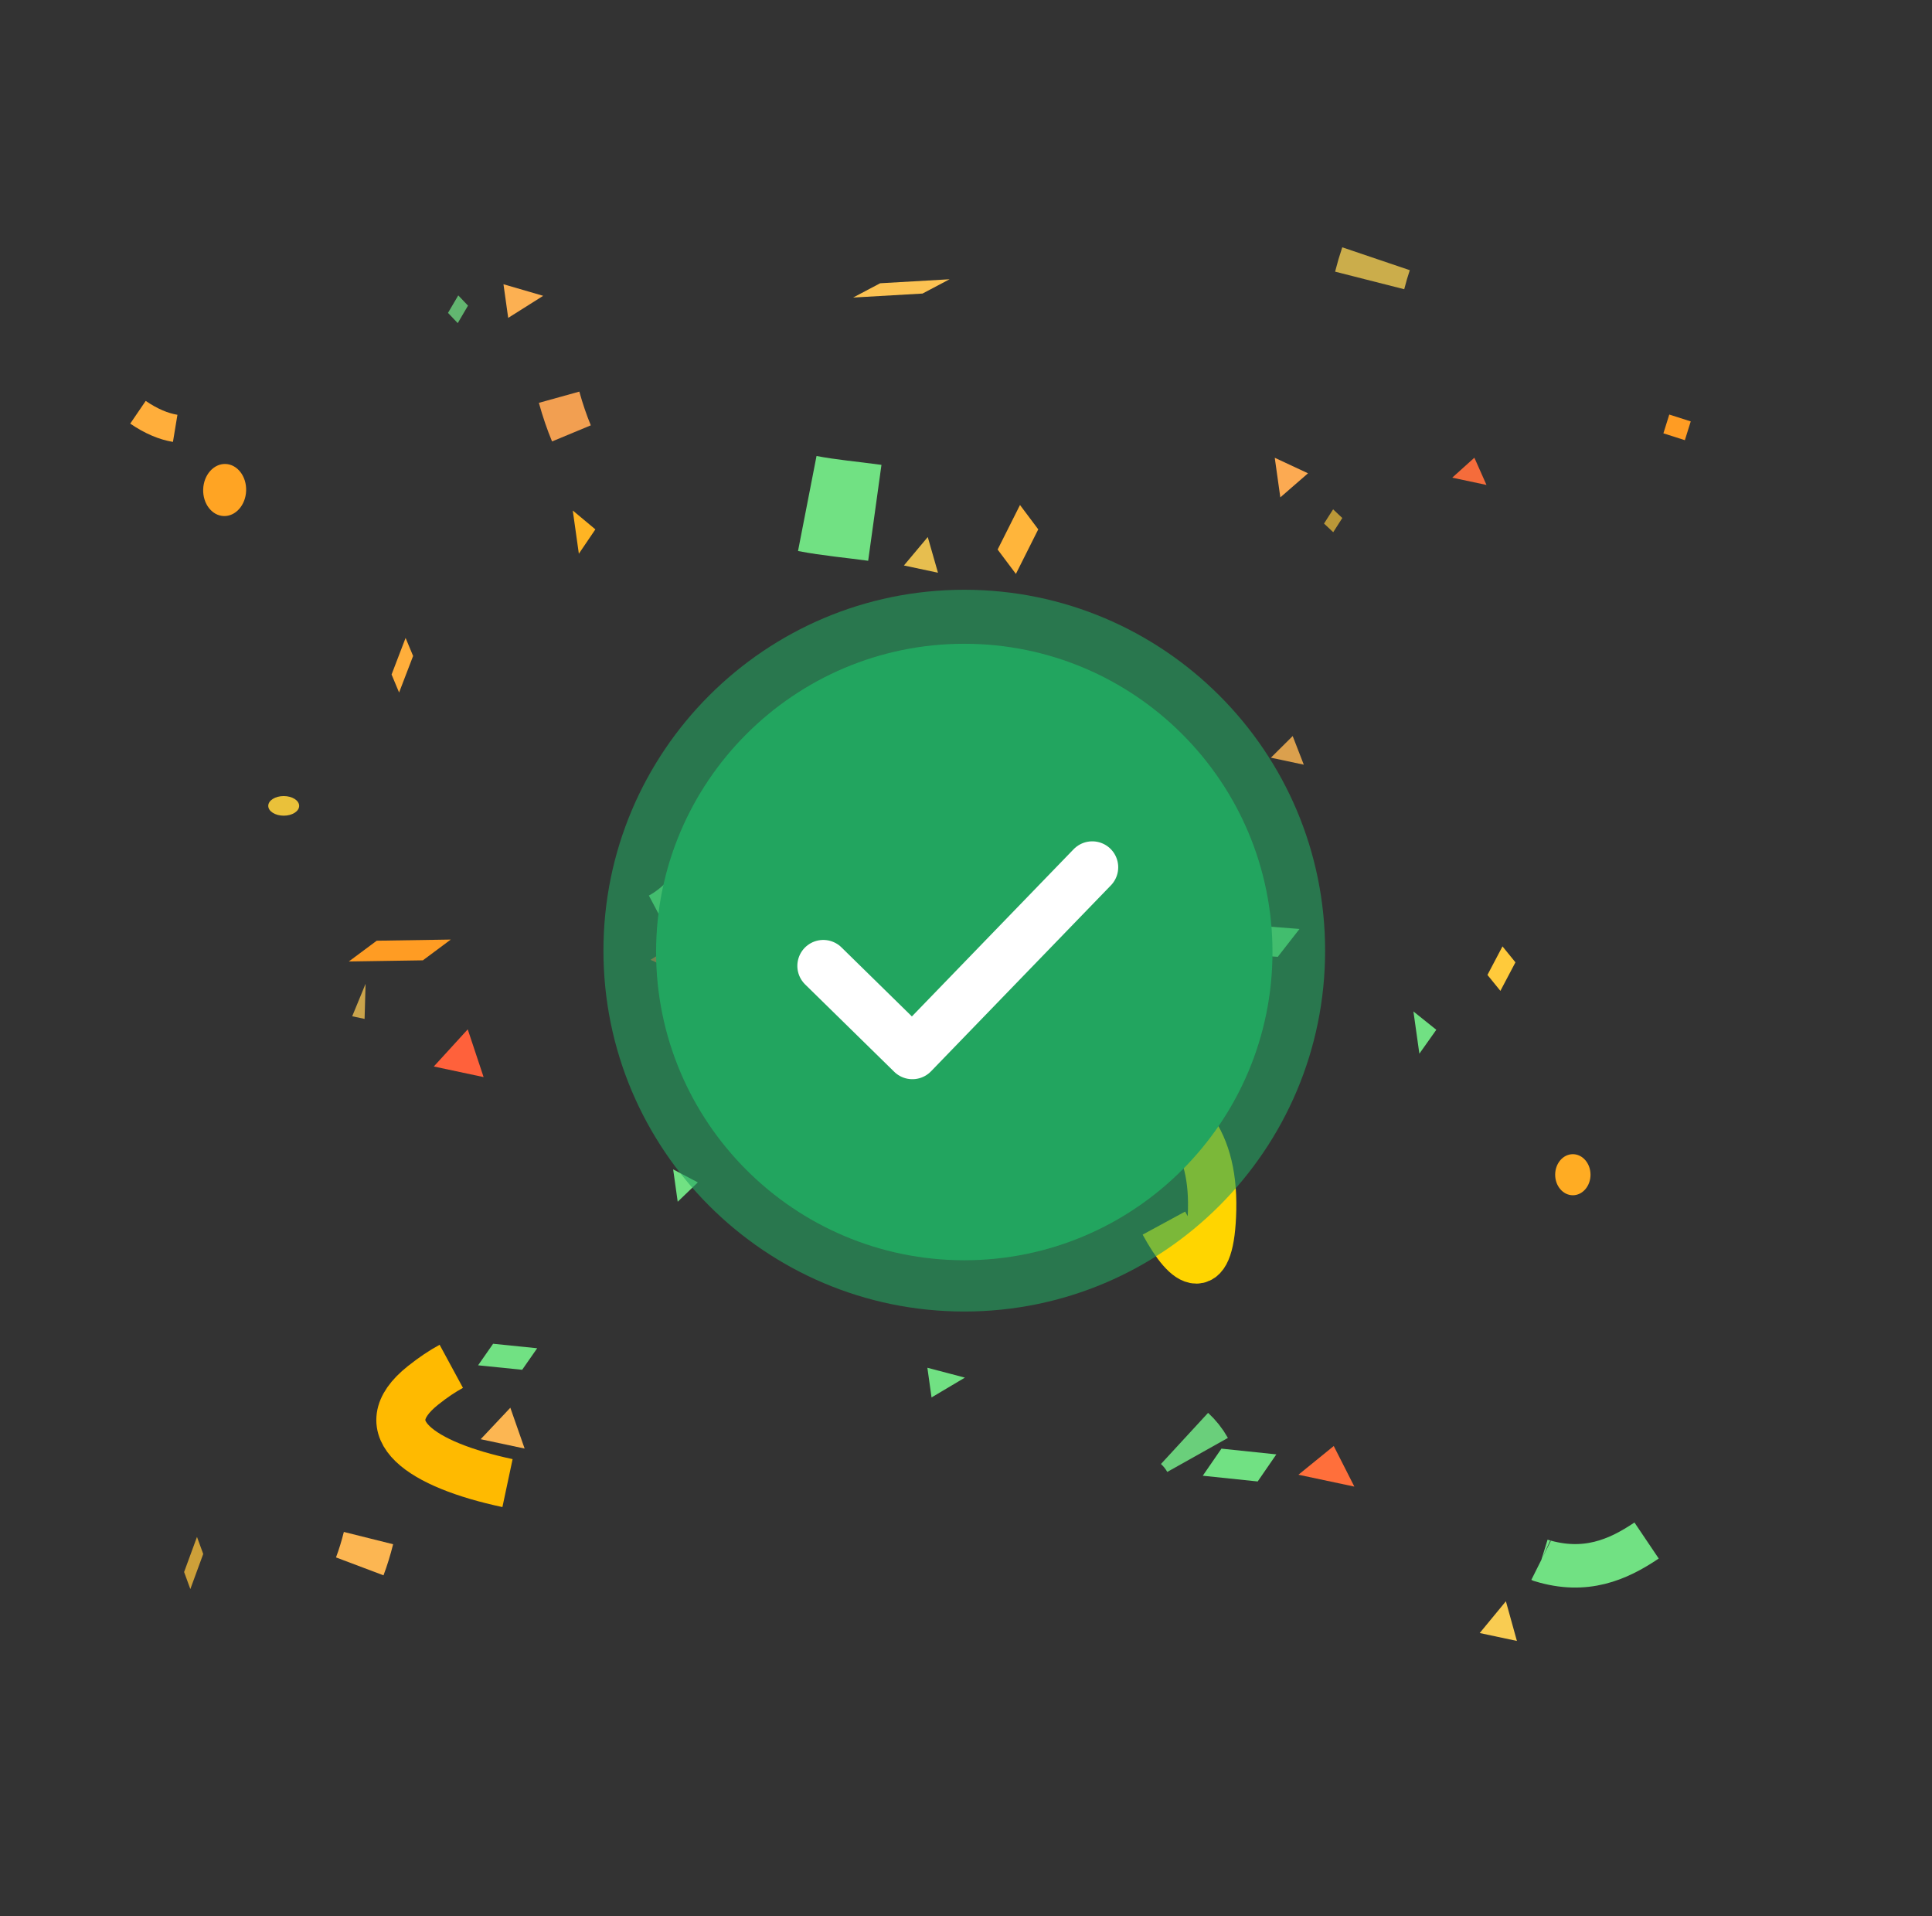 <svg width="121" height="120" viewBox="0 0 121 120" fill="none" xmlns="http://www.w3.org/2000/svg">
<rect x="0" y="0" width="121" height="120" fill="#333333" stroke="none"/>
<g clip-path="url(#clip0_261_41871)">
<mask id="mask0_261_41871" style="mask-type:luminance" maskUnits="userSpaceOnUse" x="0" y="0" width="121" height="120">
<path d="M120.5 0H0.5V120H120.5V0Z" fill="white"/>
</mask>
<g mask="url(#mask0_261_41871)">
<mask id="mask1_261_41871" style="mask-type:luminance" maskUnits="userSpaceOnUse" x="-4" y="-4" width="129" height="128">
<path d="M-3.5 -4H124.5V124H-3.5V-4Z" fill="white"/>
</mask>
<g mask="url(#mask1_261_41871)">
<mask id="mask2_261_41871" style="mask-type:luminance" maskUnits="userSpaceOnUse" x="-4" y="-4" width="129" height="128">
<path d="M-3.5 -4H124.5V124H-3.5V-4Z" fill="white"/>
</mask>
<g mask="url(#mask2_261_41871)">
<g opacity="0.896">
<path d="M17.769 49.851C18.303 49.851 18.736 50.126 18.736 50.465C18.736 50.804 18.303 51.08 17.769 51.08C17.234 51.08 16.801 50.804 16.801 50.465C16.801 50.126 17.234 49.851 17.769 49.851Z" fill="#FFD13B"/>
</g>
<g opacity="1">
<path d="M63.625 35.939L62.481 34.414L63.882 31.624L65.025 33.149L63.625 35.939Z" fill="#FFB53B"/>
</g>
<g opacity="0.948">
<path d="M69.379 74.507L68.177 73.463L69.312 71.806L70.515 72.85L69.379 74.507Z" fill="#71E183"/>
</g>
<g opacity="0.752">
<path d="M11.921 99.51L11.53 98.443L12.337 96.245L12.728 97.312L11.921 99.51Z" fill="#FFC33B"/>
</g>
<path d="M24.995 43.367L24.524 42.239L25.402 39.949L25.873 41.078L24.995 43.367Z" fill="#FFAE3B"/>
<g opacity="1">
<path d="M93.969 62.05L93.158 61.052L94.1 59.265L94.911 60.263L93.969 62.05Z" fill="#FFCA3B"/>
</g>
<g opacity="0.896">
<path d="M42 60.678L40.741 60.106L41.617 59.558L42.876 60.13L42 60.678Z" fill="#FF533B"/>
</g>
<g opacity="0.948">
<path d="M92.339 28.663L93.098 30.369L90.952 29.912L92.339 28.663Z" fill="#FF6F3B"/>
</g>
<path d="M29.294 64.46L30.288 67.449L27.169 66.786L29.294 64.46Z" fill="#FF613B"/>
<path d="M83.532 90.552L84.823 93.094L81.32 92.35L83.532 90.552Z" fill="#FF6F3B"/>
<g opacity="0.752">
<path d="M28.668 20.235L28.058 19.593L28.701 18.498L29.311 19.139L28.668 20.235Z" fill="#71E183"/>
</g>
<g opacity="0.666">
<path d="M83.499 33.328L82.923 32.786L83.492 31.896L84.068 32.438L83.499 33.328Z" fill="#FFCA3B"/>
</g>
<g opacity="0.752">
<path d="M22.896 61.607L22.834 63.806L22.058 63.641L22.896 61.607Z" fill="#FCC852"/>
</g>
<g opacity="0.984">
<path d="M94.313 100.274L95.003 102.759L92.673 102.264L94.313 100.274Z" fill="#FCCE52"/>
</g>
<g opacity="0.896">
<path d="M58.105 33.63L58.745 35.865L56.612 35.411L58.105 33.63Z" fill="#FCCE52"/>
</g>
<path d="M31.962 88.155L32.857 90.711L30.105 90.126L31.962 88.155Z" fill="#FCB652"/>
<g opacity="0.829">
<path d="M80.96 46.093L81.656 47.886L79.595 47.448L80.96 46.093Z" fill="#FCB652"/>
</g>
<g opacity="0.752">
<path d="M85.781 17.562C85.902 17.086 86.035 16.631 86.18 16.203" stroke="#FCD452" stroke-width="4.467"/>
</g>
<g opacity="0.896">
<path d="M74.186 90.077C74.504 90.37 74.78 90.711 75.004 91.11" stroke="#71E183" stroke-width="4.355"/>
</g>
<g opacity="0.948">
<path d="M35.789 27.14C35.507 26.462 35.248 25.71 35.016 24.875" stroke="#FCA452" stroke-width="2.63"/>
</g>
<g opacity="1">
<path d="M23.078 96.318C22.922 96.943 22.738 97.54 22.531 98.089" stroke="#FCB652" stroke-width="3.18"/>
</g>
<path d="M10.972 26.824C10.253 26.705 9.483 26.391 8.641 25.817" stroke="#FFAE3B" stroke-width="1.721"/>
</g>
<mask id="mask3_261_41871" style="mask-type:luminance" maskUnits="userSpaceOnUse" x="-4" y="-4" width="129" height="128">
<path d="M124.5 124H-3.5V-4H124.5V124Z" fill="white"/>
</mask>
<g mask="url(#mask3_261_41871)">
<path d="M98.506 74.849C97.895 74.849 97.399 74.272 97.399 73.563C97.399 72.853 97.895 72.277 98.506 72.277C99.117 72.277 99.613 72.853 99.613 73.563C99.613 74.272 99.117 74.849 98.506 74.849Z" fill="#FFAC23"/>
<g opacity="0.931">
<path d="M59.456 61.311L60.496 60.067L63.447 60.256L62.407 61.5L59.456 61.311Z" fill="#FFA423"/>
</g>
<path d="M55.135 50.885L55.978 49.732L58.43 49.956L57.587 51.11L55.135 50.885Z" fill="#71E183"/>
<path d="M104.178 27.136L104.546 25.96L105.89 26.389L105.522 27.565L104.178 27.136Z" fill="#FF9C23"/>
<path d="M21.847 60.209L23.595 58.909L28.232 58.837L26.485 60.138L21.847 60.209Z" fill="#FF9C23"/>
<path d="M76.109 59.615L77.472 57.868L81.388 58.173L80.025 59.921L76.109 59.615Z" fill="#71E183"/>
<path d="M89.955 64.487L88.894 65.984L88.522 63.339L89.955 64.487Z" fill="#71E183"/>
<path d="M37.288 33.15L36.253 34.676L35.872 31.969L37.288 33.15Z" fill="#FFB423"/>
<path d="M12.725 30.638C12.756 29.739 13.385 29.029 14.127 29.055C14.869 29.081 15.447 29.833 15.415 30.732C15.384 31.632 14.755 32.341 14.013 32.316C13.271 32.29 12.694 31.538 12.725 30.638Z" fill="#FFA423"/>
<path d="M75.329 92.413L76.498 90.717L79.936 91.076L78.768 92.772L75.329 92.413Z" fill="#71E183"/>
<path d="M29.943 85.498L30.883 84.149L33.643 84.43L32.703 85.779L29.943 85.498Z" fill="#71E183"/>
<path d="M53.43 18.633L55.124 17.738L59.472 17.488L57.777 18.383L53.43 18.633Z" fill="#FCC252"/>
<path d="M75.323 49.743L72.767 51.426L72.402 48.829L75.323 49.743Z" fill="#FCC852"/>
<path d="M34.019 18.525L31.828 19.907L31.532 17.8L34.019 18.525Z" fill="#FCB052"/>
<path d="M60.431 86.269L58.342 87.51L58.081 85.652L60.431 86.269Z" fill="#71E183"/>
<path d="M81.92 29.639L80.186 31.147L79.837 28.667L81.92 29.639Z" fill="#FCAA52"/>
<path d="M43.705 74.044L42.444 75.255L42.159 73.228L43.705 74.044Z" fill="#71E183"/>
<path d="M31.785 92.874C26.421 91.733 23.058 89.486 26.5 86.75C27.122 86.255 27.71 85.862 28.264 85.562" stroke="#FFBA00" stroke-width="3.07"/>
<path d="M54.789 32.114C53.389 31.92 51.915 31.794 50.559 31.53" stroke="#71E183" stroke-width="6.063"/>
<path d="M72.893 76.593C74.394 79.359 75.817 80.182 75.915 75.742C76.124 66.306 66.744 67.274 61.291 72.041" stroke="#FFD500" stroke-width="3.026"/>
<path d="M44.296 54.113C43.335 55.345 42.416 56.523 41.211 57.162" stroke="#71E183" stroke-width="2.447"/>
<path d="M96.516 97.716C96.518 97.717 96.521 97.718 96.523 97.719C99.286 98.567 101.325 97.683 103.125 96.47" stroke="#71E183" stroke-width="2.722"/>
</g>
</g>
<mask id="mask4_261_41871" style="mask-type:luminance" maskUnits="userSpaceOnUse" x="32" y="32" width="57" height="56">
<path d="M32.766 32.265H88.232V87.731H32.766V32.265Z" fill="white"/>
</mask>
<g mask="url(#mask4_261_41871)">
<g opacity="0.594">
<path d="M60.392 36.932C72.864 36.932 82.991 47.059 82.991 59.531C82.991 72.003 72.864 82.13 60.392 82.13C47.919 82.13 37.793 72.003 37.793 59.531C37.793 47.059 47.919 36.932 60.392 36.932Z" fill="#22A55F"/>
</g>
<path d="M60.393 40.314C71.046 40.314 79.695 48.964 79.695 59.617C79.695 70.27 71.046 78.92 60.393 78.92C49.739 78.92 41.09 70.27 41.09 59.617C41.09 48.964 49.739 40.314 60.393 40.314Z" fill="#22A55F"/>
<path d="M51.562 60.486L57.142 65.957L68.408 54.311" stroke="white" stroke-width="3.25" stroke-linecap="round" stroke-linejoin="round"/>
</g>
</g>
</g>
<defs>
<clipPath id="clip0_261_41871">
<rect width="120" height="120" fill="white" transform="translate(0.5)"/>
</clipPath>
</defs>
</svg>
